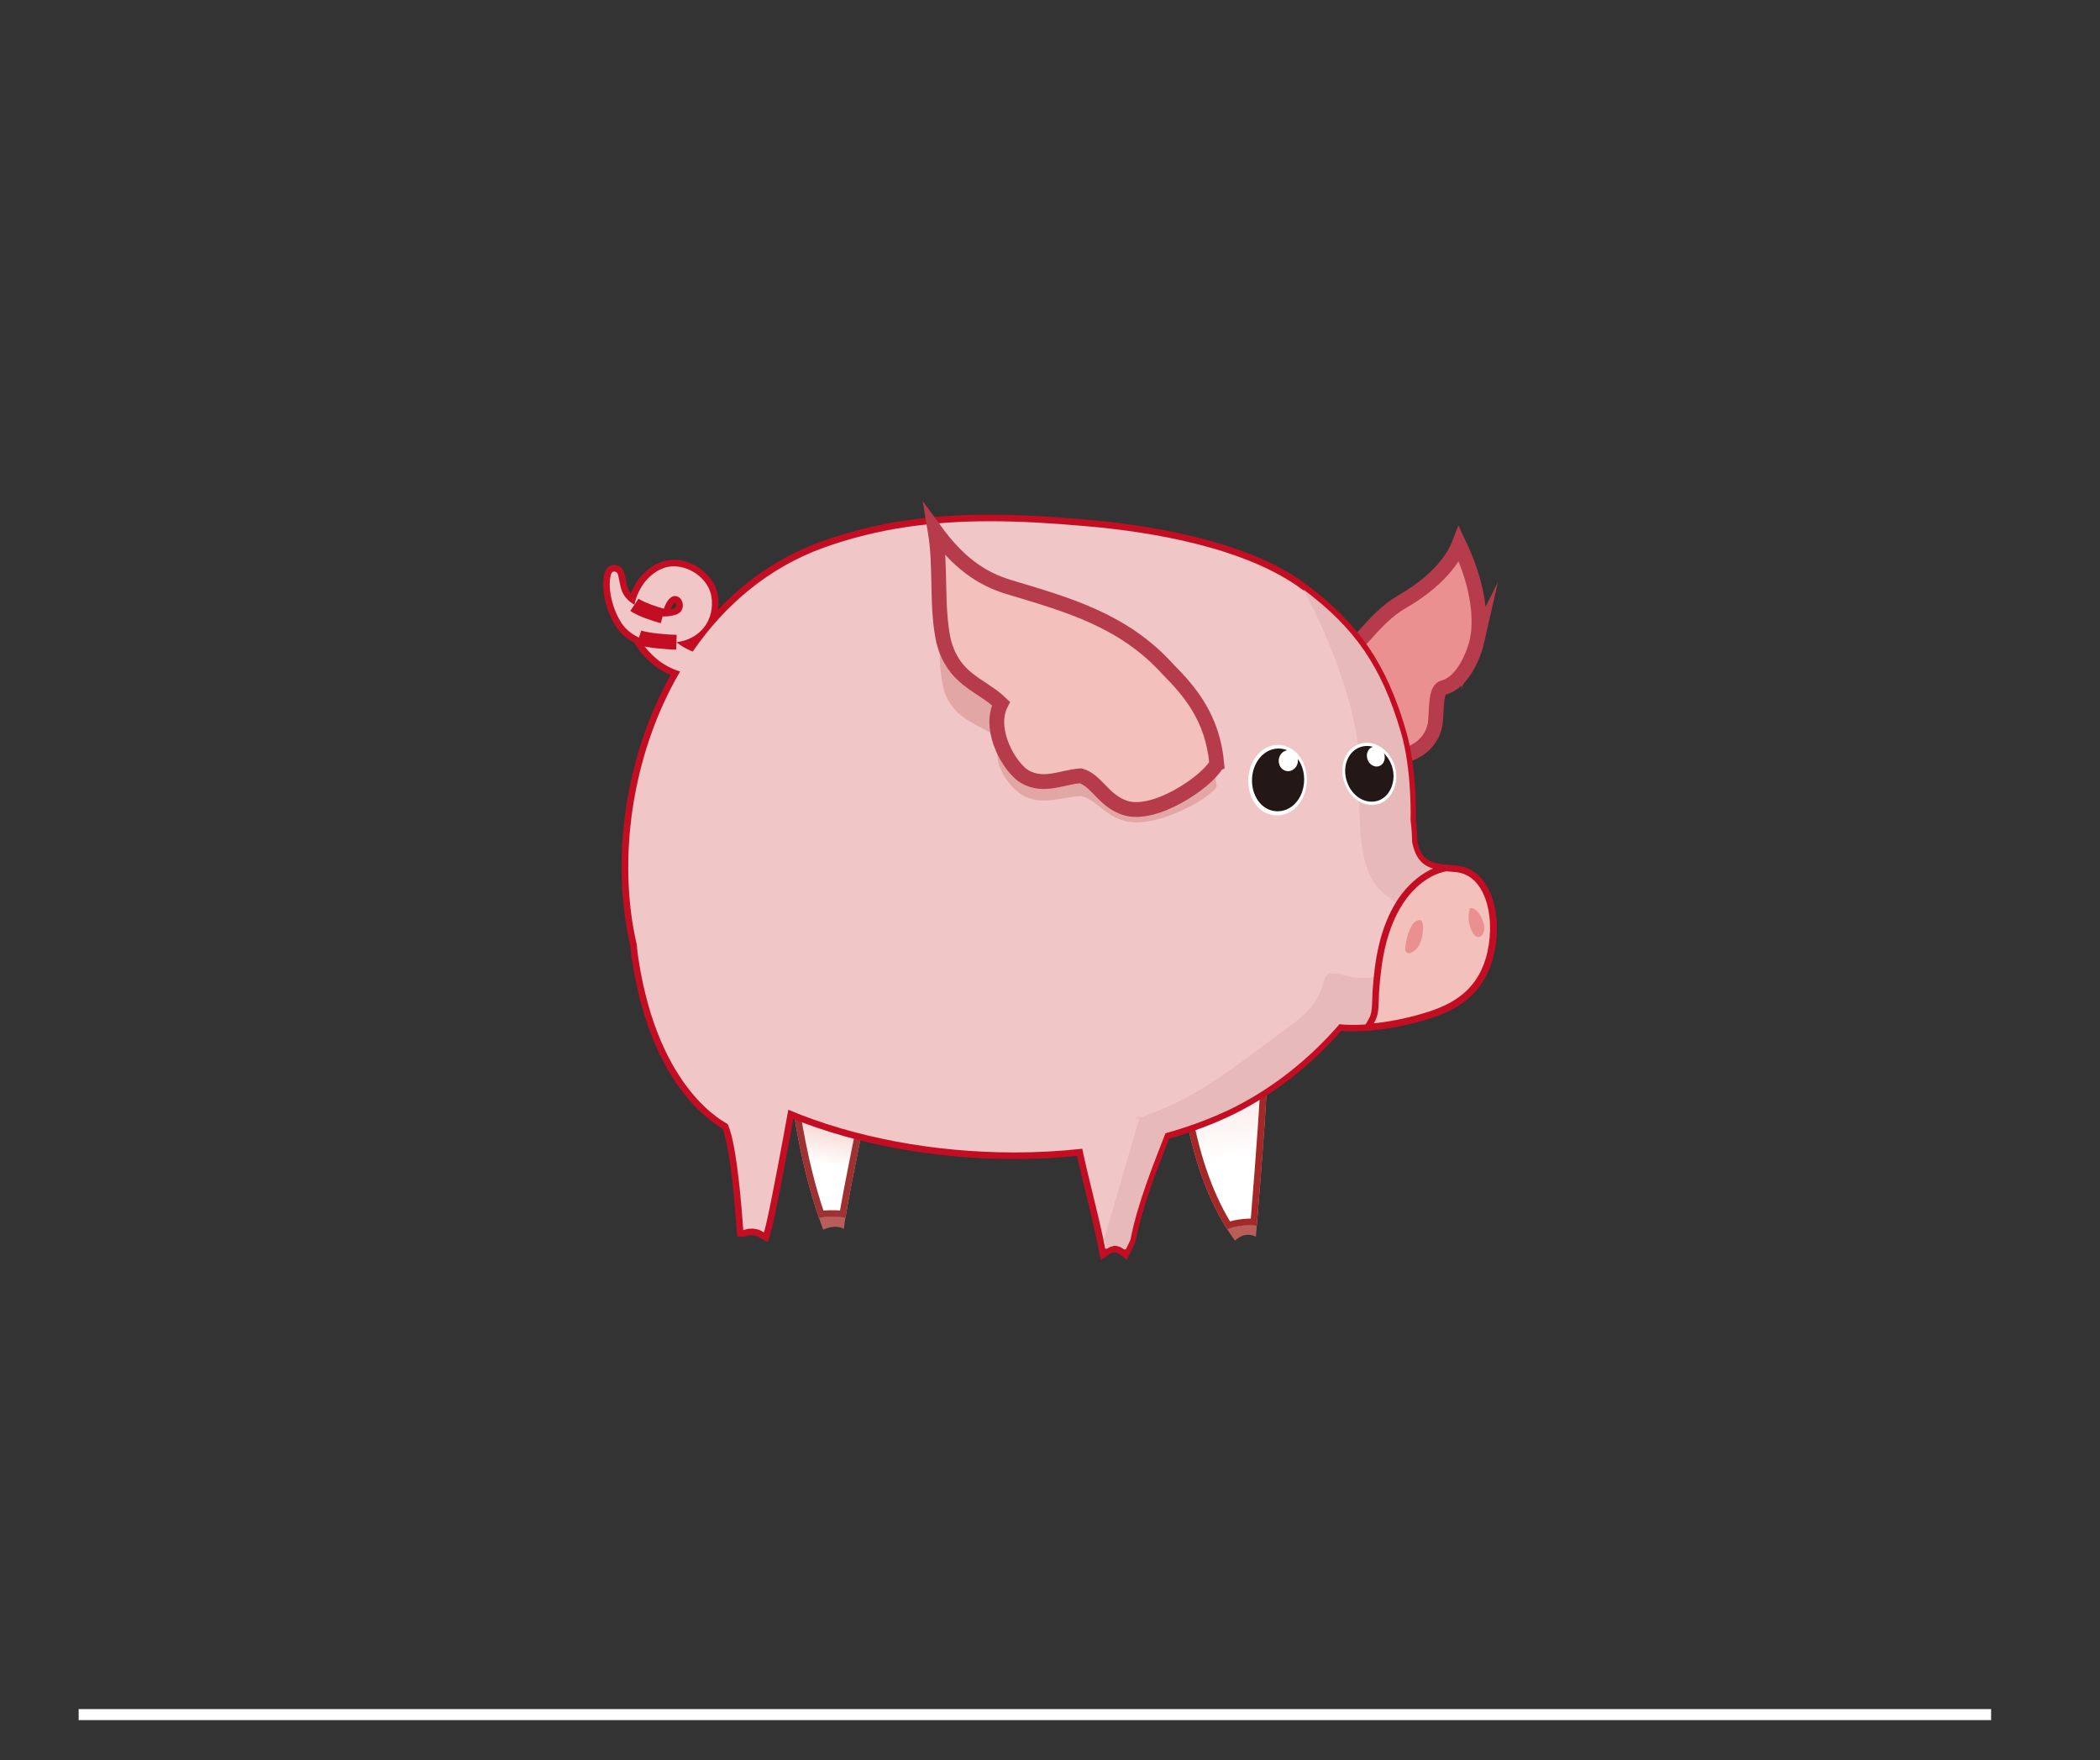 <svg version="1.1" xmlns="http://www.w3.org/2000/svg" xmlns:xlink="http://www.w3.org/1999/xlink" width="142" height="119"><rect width="100%" height="100%" fill="#333333" stroke="none"/><defs><linearGradient x1="252.445" y1="198.365" x2="250.875" y2="181.061" gradientUnits="userSpaceOnUse" id="color-1"><stop offset="0" stop-color="#ffffff"/><stop offset="1" stop-color="#f0afab"/></linearGradient><linearGradient x1="223.577" y1="198.52" x2="224.594" y2="193.316" gradientUnits="userSpaceOnUse" id="color-2"><stop offset="0" stop-color="#ffffff"/><stop offset="1" stop-color="#f0afab"/></linearGradient></defs><g transform="translate(-169,-120)"><g data-paper-data="{&quot;isPaintingLayer&quot;:true}" fill-rule="nonzero" stroke-linecap="butt" stroke-linejoin="miter" stroke-miterlimit="10" stroke-dasharray="" stroke-dashoffset="0" style="mix-blend-mode: normal"><path d="M169,239v-119h142v119z" id="canvas_background" fill="none" stroke="none" stroke-width="1"/><g data-paper-data="{&quot;origPos&quot;:null}" id="svg_1" stroke-width="1"><g id="svg_2" fill="#eb9090" stroke="#b63c4c"><path d="M268.902,163.245c-0.211,0.937 -0.955,2.909 -2.297,3.242c-0.11,0.027 -0.192,0.104 -0.257,0.211c-0.329,0.544 -0.164,1.95 -0.373,2.546c-0.608,2.033 -3.329,2.42 -4.722,1.36c-0.949,-0.755 -1.479,-2.572 -1.421,-3.936c0.005,-0.121 0.013,-0.239 0.027,-0.35l-0.082,0.37c-0.021,0.008 -0.043,0.016 -0.063,0.025c0.079,-1.581 0.411,-2.522 1.479,-3.679c0.807,-0.911 1.621,-1.782 2.592,-2.339c2.988,-1.712 3.728,-3.517 3.876,-3.901c1.127,2.384 1.568,4.629 1.241,6.451z" id="svg_3"/><path d="M259.702,167.758c0.003,-0.091 0.008,-0.179 0.013,-0.266c0.021,-0.007 0.042,-0.014 0.063,-0.02z" id="svg_4"/></g><g id="svg_5" stroke="none"><g id="svg_6" fill="#eb9090"><path d="M254.822,190.028c-0,0.036 -0.002,0.07 -0.004,0.106c0,0 0,0.001 0,0.002z" id="svg_7"/></g><g id="svg_8" fill="#eb9090"><path d="M253.394,187.602c1.057,0.685 1.027,1.547 1.425,2.533c-0.153,4.353 -0.485,8.424 -0.836,12.744c-0.168,-0.028 -0.345,-0.044 -0.537,-0.041c-0.432,0.008 -0.981,0.084 -1.459,0.279c-1.613,-2.526 -2.452,-5.57 -2.942,-8.426c-0.457,-2.393 0.432,-9.385 4.35,-7.089z" id="svg_9"/></g><g id="svg_10"><g id="svg_11"><path d="M252.077,202.846c-1.311,-2.111 -2.232,-4.793 -2.815,-8.192c-0.311,-1.625 0.035,-5.06 1.262,-6.544c0.407,-0.493 0.884,-0.743 1.417,-0.743c0.407,0 0.857,0.143 1.339,0.426c0.711,0.46 0.873,0.998 1.08,1.677c0.068,0.226 0.139,0.458 0.235,0.702c-0.151,4.253 -0.473,8.242 -0.815,12.456c-0.098,-0.009 -0.195,-0.013 -0.294,-0.013l-0.044,0c-0.472,0.009 -0.958,0.091 -1.365,0.231z" id="svg_12" fill="url(#color-1)"/><path d="M251.943,187.589c-0.47,0 -0.878,0.217 -1.247,0.662c-1.187,1.436 -1.518,4.777 -1.216,6.356c0.565,3.3 1.448,5.911 2.696,7.974c0.509,-0.149 0.99,-0.183 1.261,-0.188l0.046,-0c0.031,0 0.063,0 0.094,0.001c0.335,-4.116 0.647,-8.025 0.795,-12.184c-0.09,-0.236 -0.158,-0.459 -0.223,-0.676c-0.2,-0.661 -0.344,-1.139 -0.996,-1.561c-0.431,-0.252 -0.844,-0.385 -1.21,-0.385M251.942,187.145c0.43,0 0.912,0.14 1.452,0.456c1.056,0.685 1.027,1.547 1.425,2.533c-0.153,4.353 -0.485,8.424 -0.836,12.744c-0.157,-0.026 -0.322,-0.042 -0.499,-0.042c-0.013,0 -0.025,0 -0.038,0c-0.432,0.008 -0.981,0.084 -1.459,0.279c-1.613,-2.526 -2.452,-5.57 -2.942,-8.426c-0.395,-2.063 0.212,-7.545 2.898,-7.545z" id="svg_13" fill="#a52828"/></g></g><g id="svg_14" fill="#b95d5b"><path d="M253.982,202.878c-0.02,0.244 -0.039,0.485 -0.059,0.731c-0.532,-0.234 -0.968,-0.141 -1.414,0.276c-0.184,-0.25 -0.356,-0.508 -0.523,-0.769c0.478,-0.195 1.027,-0.271 1.459,-0.279c0.192,-0.003 0.369,0.013 0.537,0.041z" id="svg_15"/></g></g><g id="svg_16" stroke="none"><g id="svg_17" fill="#eb9090"><path d="M225.363,185.88c2.582,0.305 3.237,3.245 2.951,5.288c-0.238,1.632 -1.736,8.599 -2.147,11.165c-0.219,-0.035 -0.438,-0.054 -0.649,-0.061c-0.286,-0.01 -0.723,-0.008 -1.142,0.062c-0.612,-1.792 -1.17,-3.811 -1.712,-7.111c-0.331,-2.011 -0.629,-2.382 -0.713,-4.382c-0.146,-2.057 0.717,-5.161 3.411,-4.96z" id="svg_18"/></g><g id="svg_19"><g id="svg_20"><path d="M224.527,202.088c-0.501,-1.487 -1.082,-3.483 -1.644,-6.901c-0.122,-0.745 -0.24,-1.267 -0.344,-1.727c-0.175,-0.773 -0.313,-1.383 -0.366,-2.629c-0.09,-1.269 0.226,-2.979 1.132,-3.951c0.486,-0.522 1.096,-0.787 1.812,-0.787c0.074,0 0.151,0.003 0.229,0.009c0.783,0.093 1.428,0.456 1.909,1.081c0.87,1.128 0.996,2.836 0.839,3.955c-0.114,0.777 -0.522,2.808 -0.954,4.958c-0.456,2.27 -0.928,4.613 -1.157,5.989c-0.152,-0.018 -0.305,-0.029 -0.458,-0.034c-0.074,-0.003 -0.16,-0.004 -0.253,-0.004c-0.267,-0.001 -0.517,0.013 -0.745,0.042z" id="svg_21" fill="url(#color-2)"/><path d="M225.118,186.314c-0.653,0 -1.208,0.241 -1.651,0.717c-0.861,0.924 -1.159,2.563 -1.073,3.778c0.052,1.237 0.182,1.809 0.361,2.601c0.105,0.464 0.224,0.989 0.348,1.741c0.538,3.275 1.094,5.238 1.579,6.698c0.187,-0.016 0.384,-0.025 0.591,-0.025c0.096,0 0.184,0.002 0.262,0.004c0.088,0.003 0.177,0.008 0.265,0.015c0.241,-1.4 0.69,-3.631 1.125,-5.796c0.431,-2.145 0.839,-4.172 0.951,-4.944c0.15,-1.074 0.033,-2.713 -0.795,-3.786c-0.444,-0.575 -1.039,-0.911 -1.769,-0.997c-0.053,-0.004 -0.124,-0.006 -0.193,-0.006v0M225.117,185.87c0.08,0 0.162,0.003 0.246,0.01c2.583,0.305 3.237,3.245 2.951,5.288c-0.238,1.632 -1.736,8.599 -2.147,11.165c-0.219,-0.035 -0.438,-0.055 -0.649,-0.061c-0.073,-0.003 -0.156,-0.004 -0.246,-0.004c-0.262,0 -0.584,0.015 -0.896,0.067c-0.612,-1.792 -1.169,-3.811 -1.712,-7.111c-0.331,-2.011 -0.629,-2.382 -0.713,-4.382c-0.141,-1.994 0.665,-4.97 3.166,-4.97z" id="svg_22" fill="#9e3232"/></g></g><g id="svg_23" fill="#b95d5b"><path d="M226.167,202.332c-0.052,0.327 -0.088,0.586 -0.1,0.75c-0.424,-0.231 -0.967,-0.141 -1.407,0.06c-0.096,-0.266 -0.191,-0.535 -0.284,-0.809c0.419,-0.07 0.856,-0.072 1.142,-0.062c0.21,0.007 0.43,0.027 0.649,0.061z" id="svg_24"/></g></g><g id="svg_25" stroke="none"><path d="M244.894,204.664c-0.181,-0.146 -0.354,-0.216 -0.529,-0.216c-0.159,0 -0.327,0.061 -0.5,0.181l-0.28,0.195l-0.064,-0.336c-0.047,-0.243 -0.095,-0.486 -0.147,-0.73c-0.208,-0.985 -0.456,-1.998 -0.695,-2.979c-0.23,-0.939 -0.466,-1.908 -0.673,-2.869c-1.439,0.152 -2.924,0.23 -4.415,0.23c-5.379,0 -10.734,-0.993 -15.117,-2.799c-0.325,1.789 -1.012,5.52 -1.406,7.264c-0.084,0.372 -0.149,0.629 -0.198,0.788l-0.08,0.258l-0.238,-0.13l-0.067,-0.039c-0.108,-0.066 -0.271,-0.166 -0.552,-0.188c-0.037,-0.003 -0.073,-0.004 -0.107,-0.004c-0.23,0 -0.401,0.059 -0.465,0.081l-0.035,0.012l-0.067,0.009h-0.207c0,0 -0.049,-0.681 -0.069,-0.943c-0.252,-3.253 -0.58,-5.425 -0.95,-6.295l-0.016,-0.009c-1.444,-0.841 -4.929,-3.637 -6.085,-11.408c-0.043,-0.286 -0.074,-0.57 -0.092,-0.843c-1.379,-5.875 -0.299,-12.9 2.821,-18.371c-0.519,-0.192 -1.005,-0.47 -1.39,-0.795c-0.533,-0.451 -0.946,-0.939 -1.227,-1.451c-0.348,-0.171 -0.647,-0.385 -0.892,-0.638c-0.775,-0.804 -1.405,-2.765 -1.036,-3.908c0.062,-0.191 0.222,-0.31 0.418,-0.31c0.215,0 0.406,0.145 0.462,0.352c0.042,0.153 0.073,0.311 0.102,0.468c0.061,0.321 0.119,0.623 0.282,0.879c0.095,0.149 0.215,0.278 0.38,0.408c0.301,-1.042 0.994,-1.879 1.899,-2.275c0.279,-0.122 0.583,-0.184 0.904,-0.184c1.314,0 2.58,1.029 2.764,2.246c0.098,0.647 0,1.257 -0.255,1.774c2.111,-2.457 4.656,-4.23 7.591,-5.283c3.41,-1.217 6.998,-1.783 11.293,-1.783c1.835,0 3.854,0.102 6.354,0.323c3.806,0.313 10.801,1.292 14.875,4.333c3.543,2.656 5.349,5.296 6.663,9.741c0.775,2.624 0.673,5.898 0.668,6.036c0.062,0.467 0.099,0.981 0.109,1.491c0.294,1.323 0.838,1.686 2.766,1.807c0.735,0.046 1.364,0.415 1.819,1.064c0.831,1.189 1.026,3.22 0.484,5.054c-0.71,2.407 -2.518,3.274 -4.014,3.76c-0.805,0.262 -2.926,0.871 -5.216,0.871v0c-0.299,0 -0.593,-0.01 -0.876,-0.031c-2.06,2.372 -4.552,4.321 -7.211,5.64c-1.353,0.665 -2.863,1.235 -4.49,1.694l-0.182,0.47c-0.796,2.044 -1.698,4.361 -2.134,6.593l-0.005,0.025l-0.01,0.023c-0.102,0.23 -0.21,0.457 -0.324,0.681l-0.124,0.242zM215.293,163.535c0.15,0.09 0.308,0.172 0.47,0.243c0.182,-0.261 0.368,-0.515 0.558,-0.764c-0.292,0.231 -0.638,0.409 -1.028,0.521zM214.639,160.521c-0.247,0 -0.516,0.517 -0.61,0.936c0.056,-0.003 0.113,-0.008 0.168,-0.017c0.286,-0.044 0.597,-0.092 0.7,-0.286c0.068,-0.128 0.072,-0.304 0.009,-0.439c-0.033,-0.071 -0.1,-0.163 -0.228,-0.19z" id="svg_26" fill="#f0c7c6"/><path d="M235.955,155.241c-3.777,0 -7.481,0.437 -11.218,1.773c-3.788,1.36 -6.743,3.905 -8.895,7.039c-0.041,-0.017 -0.082,-0.034 -0.122,-0.051c-0.329,-0.141 -0.673,-0.335 -0.979,-0.577c0.114,-0.018 0.227,-0.037 0.337,-0.063c1.437,-0.333 2.246,-1.578 2.029,-3.015c-0.174,-1.156 -1.382,-2.058 -2.544,-2.058c-0.279,0 -0.556,0.052 -0.815,0.165c-0.986,0.431 -1.638,1.397 -1.85,2.439c-0.271,-0.172 -0.522,-0.37 -0.705,-0.656c-0.271,-0.424 -0.282,-0.936 -0.411,-1.407c-0.033,-0.118 -0.143,-0.189 -0.249,-0.189c-0.087,0 -0.172,0.048 -0.207,0.157c-0.338,1.046 0.243,2.917 0.984,3.686c0.254,0.263 0.56,0.468 0.893,0.623c0.291,0.553 0.723,1.039 1.21,1.451c0.433,0.366 0.987,0.661 1.574,0.842c-3.314,5.657 -4.253,12.817 -2.927,18.479c0.019,0.266 0.048,0.541 0.09,0.825c1.365,9.184 6.024,11.227 6.057,11.3c0.517,1.125 0.83,4.294 0.995,6.428c0.02,0.263 0.039,0.513 0.055,0.738v0c0.017,0 0.239,-0.102 0.566,-0.102c0.041,0 0.082,0.001 0.126,0.005c0.395,0.031 0.601,0.196 0.707,0.254c0.05,-0.161 0.117,-0.43 0.194,-0.771c0.397,-1.754 1.089,-5.512 1.453,-7.526c4.466,1.89 9.91,2.888 15.285,2.888c1.544,0 3.083,-0.082 4.591,-0.25c0.429,2.03 0.99,4.053 1.41,6.044c0.052,0.245 0.102,0.489 0.148,0.734c0.211,-0.148 0.42,-0.221 0.626,-0.221c0.226,0 0.449,0.088 0.669,0.265c0.113,-0.219 0.219,-0.442 0.319,-0.669c0.481,-2.459 1.503,-4.97 2.368,-7.203c1.617,-0.45 3.15,-1.017 4.558,-1.709c2.641,-1.31 5.161,-3.285 7.215,-5.671c0.322,0.027 0.646,0.04 0.97,0.04c2.007,0 3.981,-0.481 5.148,-0.86c1.602,-0.521 3.217,-1.402 3.869,-3.612c0.732,-2.479 0.1,-5.696 -2.104,-5.835c-1.965,-0.124 -2.645,-0.517 -2.974,-2.024c-0.009,-0.5 -0.045,-1.002 -0.109,-1.503c0,0 0.116,-3.345 -0.659,-5.965c-1.316,-4.454 -3.108,-7.022 -6.583,-9.626c-3.792,-2.832 -10.237,-3.918 -14.762,-4.29c-2.144,-0.189 -4.25,-0.322 -6.334,-0.322M213.948,161.68c-0.058,0 -0.115,-0.002 -0.173,-0.008c0.022,-0.424 0.361,-1.374 0.864,-1.374c0.028,0 0.057,0.003 0.086,0.009c0.421,0.09 0.55,0.61 0.368,0.951c-0.162,0.302 -0.564,0.353 -0.861,0.4c-0.094,0.015 -0.188,0.022 -0.284,0.022M235.955,154.798c1.842,0 3.867,0.103 6.371,0.324c3.832,0.315 10.874,1.303 14.991,4.377c3.586,2.688 5.414,5.359 6.742,9.855c0.751,2.542 0.689,5.678 0.678,6.07c0.06,0.484 0.096,0.979 0.107,1.471c0.26,1.156 0.642,1.514 2.56,1.635c0.805,0.051 1.492,0.451 1.986,1.159c0.868,1.241 1.075,3.348 0.515,5.244c-0.74,2.506 -2.61,3.405 -4.157,3.908c-0.815,0.265 -2.961,0.882 -5.285,0.882c-0.266,0 -0.527,-0.008 -0.781,-0.024c-2.065,2.356 -4.553,4.293 -7.208,5.61c-1.334,0.656 -2.82,1.22 -4.421,1.678l-0.143,0.368c-0.792,2.036 -1.69,4.342 -2.123,6.554l-0.01,0.049l-0.02,0.045c-0.105,0.237 -0.215,0.47 -0.329,0.692l-0.248,0.484l-0.424,-0.341c-0.14,-0.113 -0.268,-0.167 -0.391,-0.167c-0.113,0 -0.239,0.047 -0.373,0.141l-0.56,0.391l-0.129,-0.671c-0.046,-0.242 -0.095,-0.483 -0.146,-0.725c-0.207,-0.982 -0.455,-1.995 -0.694,-2.974c-0.214,-0.877 -0.435,-1.779 -0.632,-2.679c-1.386,0.14 -2.81,0.21 -4.242,0.21c-5.304,0 -10.586,-0.961 -14.946,-2.712c-0.341,1.872 -0.983,5.337 -1.359,7.004c-0.086,0.377 -0.152,0.64 -0.203,0.805l-0.161,0.517l-0.475,-0.259c-0.022,-0.012 -0.047,-0.027 -0.076,-0.045c-0.101,-0.062 -0.225,-0.138 -0.454,-0.156c-0.031,-0.002 -0.061,-0.004 -0.09,-0.004c-0.192,0 -0.332,0.048 -0.392,0.069c-0.041,0.014 -0.098,0.033 -0.175,0.033h-0.413l-0.029,-0.412c-0.016,-0.225 -0.034,-0.473 -0.054,-0.735c-0.303,-3.909 -0.651,-5.511 -0.906,-6.159c-1.501,-0.892 -4.987,-3.758 -6.143,-11.539c-0.041,-0.278 -0.072,-0.555 -0.091,-0.824c-1.366,-5.875 -0.323,-12.835 2.721,-18.31c-0.452,-0.192 -0.866,-0.443 -1.216,-0.739c-0.533,-0.451 -0.951,-0.939 -1.244,-1.453c-0.344,-0.177 -0.644,-0.396 -0.891,-0.652c-0.822,-0.852 -1.49,-2.885 -1.087,-4.131c0.091,-0.282 0.338,-0.463 0.629,-0.463c0.315,0 0.593,0.211 0.677,0.515c0.045,0.164 0.076,0.327 0.106,0.485c0.057,0.299 0.111,0.582 0.251,0.801c0.028,0.044 0.059,0.087 0.094,0.128c0.362,-0.947 1.045,-1.7 1.91,-2.079c0.307,-0.134 0.641,-0.203 0.993,-0.203c1.417,0 2.783,1.115 2.983,2.435c0.049,0.322 0.053,0.635 0.016,0.933c2,-2.11 4.354,-3.659 7.027,-4.619c3.434,-1.226 7.046,-1.797 11.367,-1.797zM214.347,161.191c0.152,-0.028 0.317,-0.07 0.355,-0.141c0.036,-0.067 0.038,-0.168 0.004,-0.241c-0.026,-0.057 -0.058,-0.063 -0.057,-0.067c-0.083,0.027 -0.207,0.221 -0.301,0.45z" id="svg_27" fill="#c30d23"/></g><path d="M246.083,195.46c0,0 -1.478,0.739 1.523,-0.489c3.001,-1.228 5.63,-3.403 8.846,-5.78c3.216,-2.377 1.013,-3.885 3.61,-3.216c2.598,0.669 4.273,-1.155 5.603,-1.924c1.33,-0.769 -1.626,-2.483 -2.956,-3.531c-1.33,-1.049 -1.921,-2.646 -1.773,-8.114c0.148,-5.468 -3.798,-12.551 -3.798,-12.551c3.476,2.604 5.267,5.172 6.583,9.626c0.774,2.62 0.659,5.965 0.659,5.965c0.063,0.501 0.099,1.003 0.109,1.503c0.329,1.507 1.009,1.9 2.974,2.024c2.204,0.139 2.836,3.356 2.104,5.835c-0.652,2.211 -2.267,3.091 -3.869,3.612c-1.354,0.441 -3.798,1.018 -6.118,0.82c-2.054,2.386 -4.574,4.361 -7.215,5.671c-1.408,0.693 -2.942,1.259 -4.558,1.709c-0.865,2.234 -1.887,4.745 -2.368,7.203c-0.1,0.226 -0.206,0.45 -0.319,0.669c-0.42,-0.338 -0.852,-0.353 -1.295,-0.044c-0.047,-0.244 -0.096,-0.489 -0.148,-0.734z" id="svg_28" fill="#e8b9b9" stroke="none"/><g id="svg_29" stroke="none"><g id="svg_30"><g id="svg_31"><path d="M261.706,189.077c0.112,-0.188 0.188,-0.379 0.23,-0.583c0.059,-0.314 0.068,-0.658 0.078,-0.99c0.006,-0.211 0.012,-0.422 0.03,-0.628c0.139,-1.884 0.443,-4.061 1.639,-5.907c0.614,-0.952 1.746,-2.05 3.085,-2.276l0.03,-0.005l0.03,0.004c0.172,0.018 0.353,0.034 0.549,0.046c0.735,0.046 1.364,0.415 1.819,1.064c0.831,1.188 1.026,3.22 0.484,5.054c-0.71,2.406 -2.517,3.273 -4.013,3.76c-0.686,0.223 -2.086,0.623 -3.746,0.795l-0.44,0.046z" id="svg_32" fill="#f3c0bc"/><path d="M266.804,178.911c-1.201,0.202 -2.299,1.189 -2.935,2.178c-1.112,1.717 -1.453,3.758 -1.605,5.805c-0.046,0.539 -0.011,1.108 -0.111,1.644c-0.051,0.244 -0.141,0.458 -0.257,0.652c1.472,-0.153 2.818,-0.499 3.701,-0.786c1.602,-0.521 3.217,-1.401 3.869,-3.612c0.732,-2.479 0.1,-5.696 -2.104,-5.835c-0.2,-0.012 -0.385,-0.028 -0.559,-0.047M266.791,178.463l0.061,0.006c0.168,0.018 0.346,0.033 0.539,0.045c0.805,0.051 1.492,0.451 1.986,1.159c0.868,1.241 1.075,3.348 0.515,5.245c-0.74,2.506 -2.61,3.405 -4.157,3.908c-0.694,0.226 -2.111,0.63 -3.792,0.805l-0.879,0.091l0.453,-0.759c0.099,-0.166 0.165,-0.335 0.201,-0.506c0.056,-0.301 0.065,-0.622 0.075,-0.961c0.006,-0.209 0.012,-0.425 0.03,-0.634c0.141,-1.914 0.451,-4.126 1.674,-6.013c0.639,-0.992 1.824,-2.137 3.234,-2.375l0.06,-0.01z" id="svg_33" fill="#c30d23"/></g></g></g><g id="svg_34" fill="#f3c0bc" stroke="none"><path d="M251.218,169.214c-0,-0.001 -0.001,-0.003 -0.001,-0.004c0.021,-0.033 0.04,-0.067 0.058,-0.102z" id="svg_35"/></g><path d="M251.276,173.193c-0.01,0.014 -0.028,0.032 -0.039,0.048c-0.681,0.927 -4.169,2.785 -6.157,2.271c-1.438,-0.372 -1.925,-1.459 -2.985,-1.69c-1.264,0.054 -2.711,0.716 -4.043,-0.106c-1.044,-0.716 -2.149,-2.47 -1.33,-3.704c-0.063,-0.048 -0.127,-0.093 -0.192,-0.138c-1.304,-0.9 -3.005,-1.169 -3.677,-3.136c-0.519,-1.863 -0.157,-3.89 -0.575,-5.846c1.498,1.605 3.02,2.531 5.044,2.99c3.853,0.909 7.677,1.721 10.694,4.35c1.416,1.116 2.988,2.531 3.26,4.961z" id="svg_36" fill="#e2a6a5" stroke="none"/><path d="M251.276,171.647c-0.01,0.018 -0.028,0.042 -0.039,0.062c-0.682,1.188 -4.18,3.57 -6.172,2.911c-1.442,-0.477 -1.93,-1.87 -2.992,-2.166c-1.267,0.069 -2.717,0.918 -4.052,-0.136c-1.047,-0.918 -2.154,-3.166 -1.333,-4.748c-0.063,-0.061 -0.127,-0.119 -0.192,-0.176c-1.308,-1.154 -3.012,-1.499 -3.686,-4.02c-0.52,-2.388 -0.158,-4.986 -0.576,-7.494c1.502,2.058 3.028,3.245 5.056,3.832c3.863,1.166 7.696,2.206 10.72,5.576c1.42,1.43 2.995,3.244 3.268,6.358z" id="svg_37" fill="#f3c0bc" stroke="#b63c4c"/><path d="M265.014,182.204c0.198,0.007 0.356,0.661 0.019,1.546c-0.132,0.347 -0.493,0.724 -0.817,0.695c-0.085,-0.008 -0.196,-0.141 -0.197,-0.222c-0.005,-0.56 0.334,-2.042 0.995,-2.02z" id="svg_38" fill="#eb9090" stroke="none"/><path d="M268.39,181.42c0.024,-0.083 0.615,-0.069 0.936,1.04c0.079,0.272 0.063,0.676 -0.227,0.858c-0.274,0.172 -0.489,-0.197 -0.588,-0.394c-0.186,-0.366 -0.292,-0.91 -0.121,-1.504z" id="svg_39" fill="#eb9090" stroke="none"/><path d="M214.741,163.424c-0.646,-0.019 -1.928,-0.114 -2.537,-0.317" id="svg_40" fill="#f0afab" stroke="#c30d23"/><path d="M213.811,161.654c-0.542,-0.145 -1.444,-0.444 -1.913,-0.762" id="svg_41" fill="#f0afab" stroke="#c30d23"/><g id="svg_42" stroke="none"><path d="M257.367,172.656c0.024,1.316 -0.804,2.422 -1.939,2.474c-1.133,0.054 -2,-0.974 -2.023,-2.29c-0.024,-1.316 0.833,-2.424 1.937,-2.475c1.106,-0.052 2.001,0.974 2.024,2.291z" id="svg_43" fill="#ffffff"/><path d="M257.186,172.648c0.021,1.171 -0.716,2.156 -1.726,2.202c-1.008,0.048 -1.78,-0.867 -1.801,-2.038c-0.021,-1.171 0.741,-2.158 1.724,-2.203c0.984,-0.047 1.781,0.866 1.802,2.039z" id="svg_44" fill="#231815"/><path d="M263.335,171.866c0.301,1.076 -0.22,2.258 -1.164,2.505c-0.995,0.259 -1.995,-0.465 -2.311,-1.598c-0.316,-1.134 0.196,-2.251 1.165,-2.505c0.969,-0.252 1.992,0.466 2.31,1.598z" id="svg_45" fill="#ffffff"/><path d="M256.751,171.253c0.082,0.38 -0.137,0.768 -0.486,0.866c-0.351,0.098 -0.702,-0.132 -0.784,-0.512c-0.081,-0.381 0.135,-0.768 0.487,-0.865c0.351,-0.098 0.702,0.131 0.783,0.511z" id="svg_46" fill="#ffffff"/><path d="M263.153,171.913c0.27,0.964 -0.197,2.022 -1.042,2.243c-0.891,0.232 -1.787,-0.416 -2.07,-1.431c-0.283,-1.015 0.176,-2.016 1.043,-2.244c0.869,-0.226 1.785,0.418 2.069,1.432z" id="svg_47" fill="#231815"/><path d="M262.556,170.864c0.166,0.34 0.065,0.744 -0.225,0.9c-0.29,0.157 -0.659,0.009 -0.824,-0.332c-0.166,-0.342 -0.065,-0.744 0.225,-0.9c0.29,-0.158 0.66,-0.008 0.824,0.333z" id="svg_48" fill="#ffffff"/></g></g><path d="M174.319,236.299v-0.745h129.318v0.745z" data-paper-data="{&quot;origPos&quot;:null}" fill="#ffffff" stroke="none" stroke-width="0"/></g></g></svg>